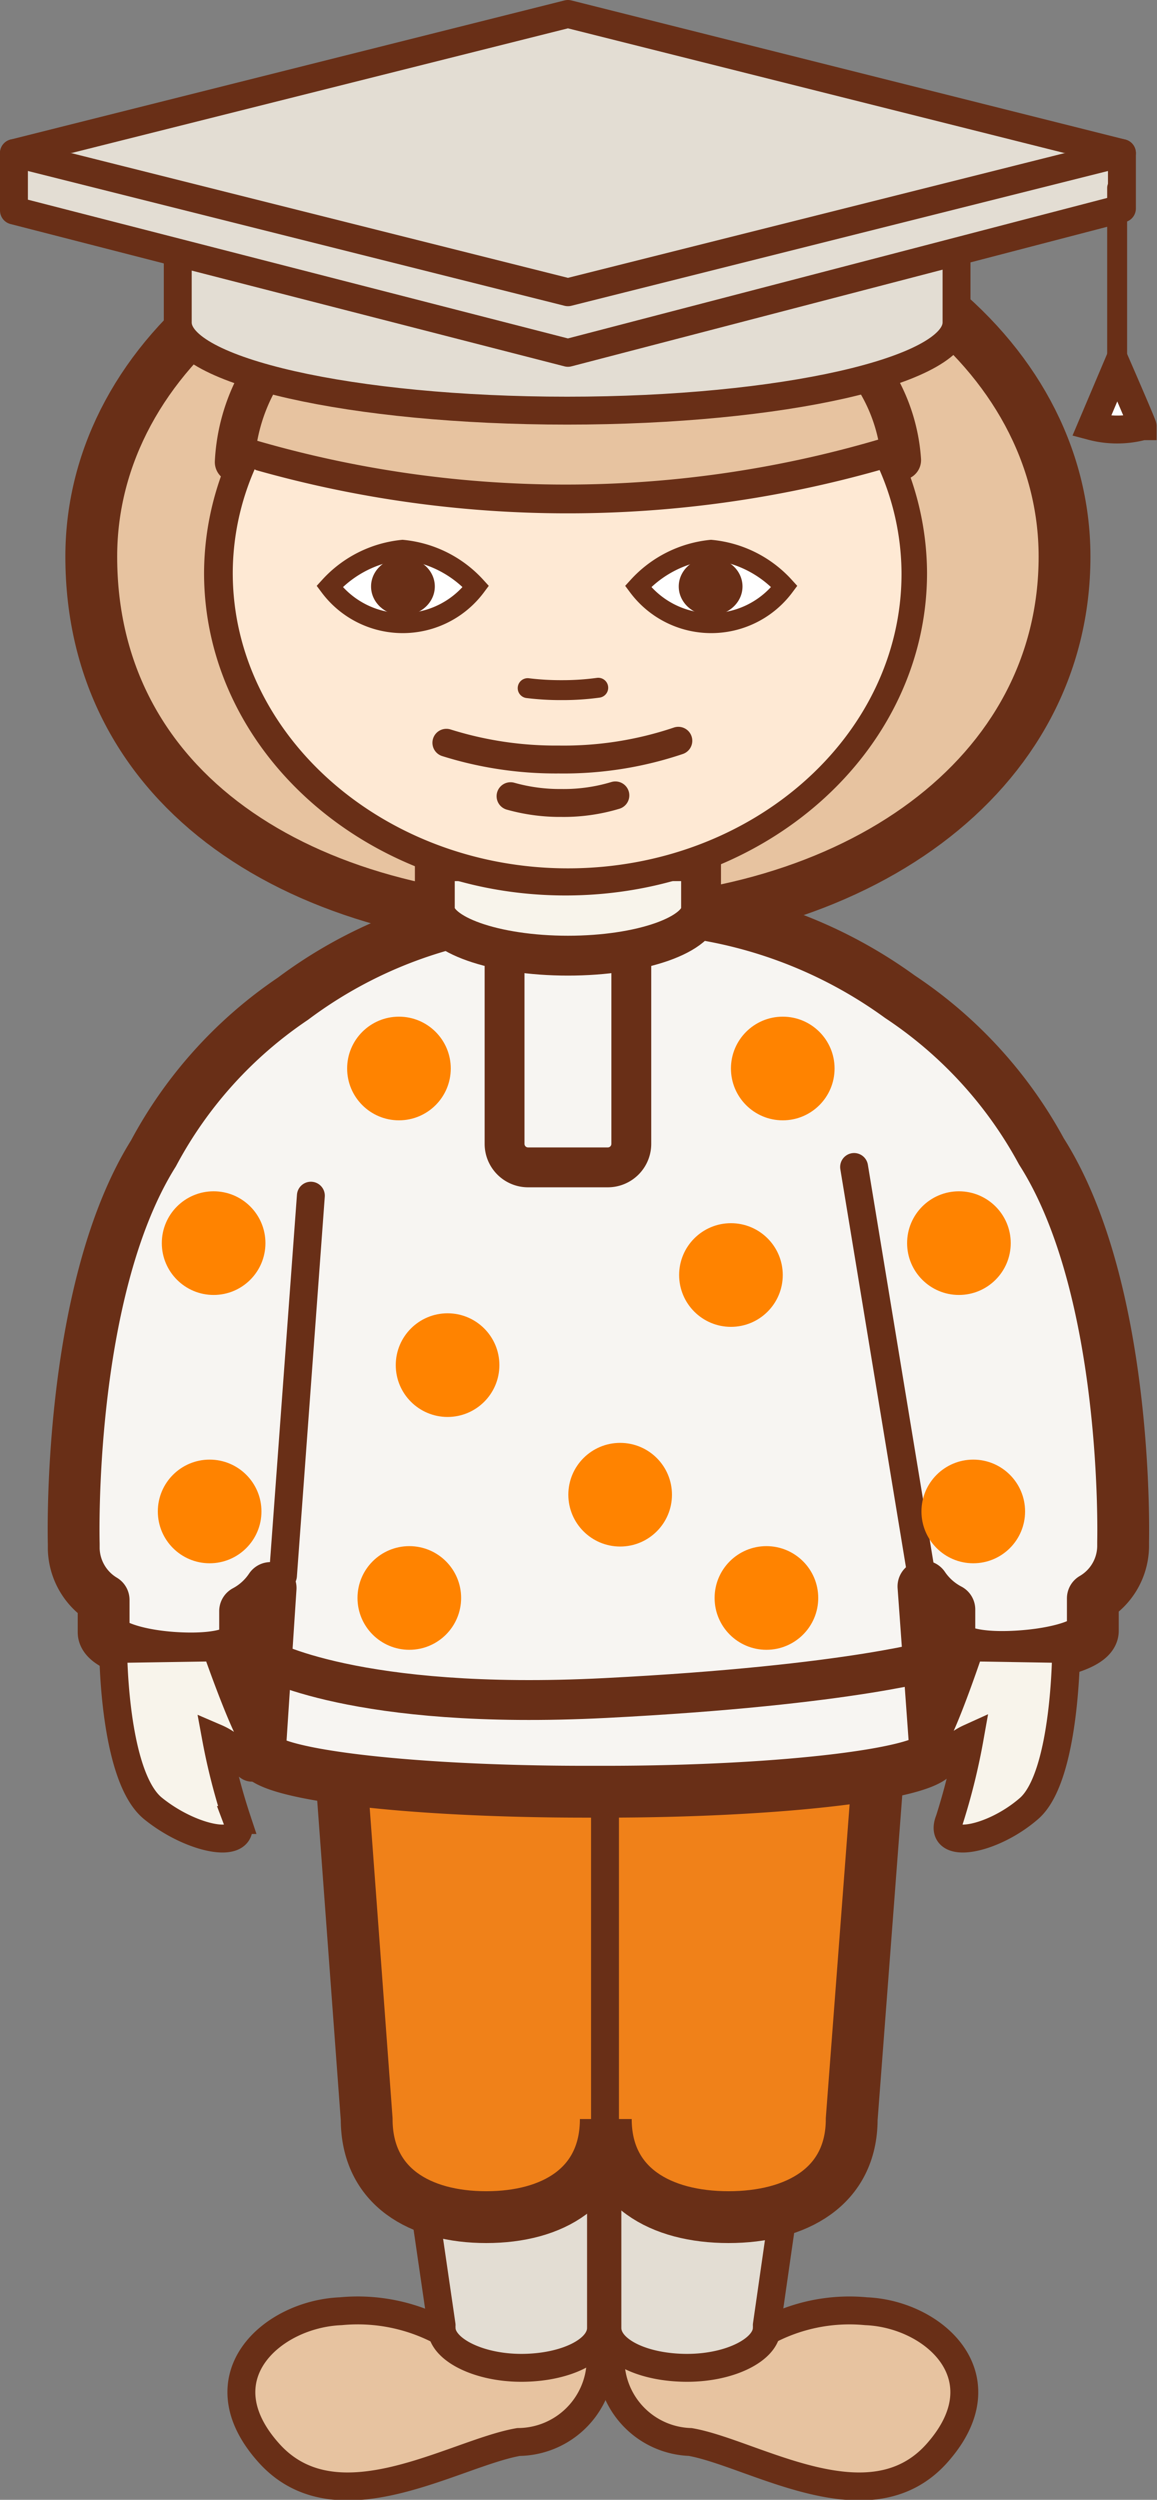 <svg xmlns="http://www.w3.org/2000/svg" width="29.03" height="62.7" viewBox="0 0 29.03 62.7">
  <rect x="0" y="0" width="29.03" height="62.7" fill="#808080" stroke="none"/>
  <title>Домовенок2</title>
  <path d="M857.45,78.17c0-5.11,5.2-9.25,12.21-9.25s12.21,4.14,12.21,9.25c0,5.48-5.2,9.24-12.21,9.24S857.45,84,857.45,78.17Z" transform="translate(-855.16 -64.21)" style="fill: #e7c3a0;stroke: #692f17;stroke-miterlimit: 10;stroke-width: 1.3px"/>
  <path d="M859.62,69.8V72.3c0,1.22,4.38,2.21,9.77,2.21s9.77-1,9.77-2.21V69.8H859.62Z" transform="translate(-855.16 -64.21)" style="fill: #e3ddd3;stroke: #692f17;stroke-linecap: round;stroke-linejoin: round;stroke-width: 0.7px"/>
  <path d="M874.31,122.73a4.39,4.39,0,0,1,2.58-.55c1.71,0.07,3.47,1.66,1.78,3.56s-4.6,0-6.19-.28a2.07,2.07,0,0,1-2-2l0-.79Z" transform="translate(-855.16 -64.21)" style="fill: #e7c3a0;stroke: #692f17;stroke-miterlimit: 10;stroke-width: 0.7px"/>
  <path d="M866.32,122.73a4.47,4.47,0,0,0-2.61-.55c-1.73.07-3.51,1.66-1.8,3.56s4.65,0,6.26-.28a2.08,2.08,0,0,0,2.06-2l0-.79Z" transform="translate(-855.16 -64.21)" style="fill: #e7c3a0;stroke: #692f17;stroke-miterlimit: 10;stroke-width: 0.7px"/>
  <path d="M875.1,117.66l-0.7,4.87a0.53,0.53,0,0,1,0,.07c0,0.53-.9,1-2,1s-2-.43-2-1h0v-4.94h4.76Z" transform="translate(-855.16 -64.21)" style="fill: #e3ddd3;stroke: #692f17;stroke-linecap: round;stroke-linejoin: round;stroke-width: 0.7px"/>
  <path d="M865.53,117.66l0.71,4.87a0.45,0.45,0,0,0,0,.07c0,0.53.91,1,2,1s2-.43,2-1h0v-4.94h-4.81Z" transform="translate(-855.16 -64.21)" style="fill: #e3ddd3;stroke: #692f17;stroke-linecap: round;stroke-linejoin: round;stroke-width: 0.7px"/>
  <path d="M870.34,108.14h-6.66l0.68,9.22c0,1.7,1.34,2.46,3,2.46s3-.76,3-2.46c0,1.7,1.38,2.46,3.08,2.46s3.09-.76,3.09-2.46l0.7-9.22h-6.87Z" transform="translate(-855.16 -64.21)" style="fill: #f08119;stroke: #692f17;stroke-miterlimit: 10;stroke-width: 1.3px"/>
  <path d="M883.34,103s0,0,0-.07,0,0,0-.05,0.16-6.32-2.05-9.79a10.87,10.87,0,0,0-3.55-3.88A11.66,11.66,0,0,0,870.28,87h-0.43a11.38,11.38,0,0,0-7.34,2.26,10.81,10.81,0,0,0-3.5,3.88c-2.18,3.48-2,9.79-2,9.79s0,0,0,.05,0,0,0,.07a1.54,1.54,0,0,0,.75,1.29l0,0.81c0,0.31.83,0.6,1.89,0.65s1.64-.16,1.66-0.46l0-.72a1.77,1.77,0,0,0,.64-0.58l-0.27,4.11c0,0.55,3.63,1,8.2,1h0.43c4.64,0,8.32-.48,8.32-1L878.33,104a1.78,1.78,0,0,0,.65.58l0,0.72c0,0.31.6,0.52,1.68,0.46s1.93-.34,1.92-0.65l0-.81A1.53,1.53,0,0,0,883.34,103Z" transform="translate(-855.16 -64.21)" style="fill: #f7f5f2;stroke: #692f17;stroke-linecap: round;stroke-linejoin: round;stroke-width: 1.3px"/>
  <path d="M866.07,85.81V87c0,0.65,1.5,1.18,3.34,1.18s3.34-.53,3.34-1.18V85.81h-6.69Z" transform="translate(-855.16 -64.21)" style="fill: #f8f4eb;stroke: #692f17;stroke-miterlimit: 10"/>
  <g>
    <path d="M869.41,86.33c-4.81,0-8.72-3.47-8.72-7.74a6.9,6.9,0,0,1,.71-3,28.3,28.3,0,0,0,16,0,6.92,6.92,0,0,1,.7,3C878.13,82.85,874.22,86.33,869.41,86.33Z" transform="translate(-855.16 -64.21)" style="fill: #fee9d4"/>
    <path d="M861.58,76a28.74,28.74,0,0,0,15.65,0,6.52,6.52,0,0,1,.55,2.6c0,4.08-3.76,7.39-8.37,7.39S861,82.66,861,78.58a6.52,6.52,0,0,1,.55-2.6m16-.85a27.83,27.83,0,0,1-16.39,0,7.33,7.33,0,0,0-.88,3.45c0,4.47,4.06,8.09,9.07,8.09s9.07-3.62,9.07-8.09a7.33,7.33,0,0,0-.88-3.45h0Z" transform="translate(-855.16 -64.21)" style="fill: #692f17"/>
  </g>
  <path d="M872.18,82.79a9,9,0,0,1-3,.47,9.15,9.15,0,0,1-2.82-.42" transform="translate(-855.16 -64.21)" style="fill: none;stroke: #692f17;stroke-linecap: round;stroke-miterlimit: 10;stroke-width: 0.7px"/>
  <path d="M870.6,84.16a4.48,4.48,0,0,1-1.35.19,4.57,4.57,0,0,1-1.28-.17" transform="translate(-855.16 -64.21)" style="fill: #fff;stroke: #692f17;stroke-linecap: round;stroke-miterlimit: 10;stroke-width: 0.7px"/>
  <path d="M870.17,81.46a6.58,6.58,0,0,1-.91.06,6.79,6.79,0,0,1-.86-0.05" transform="translate(-855.16 -64.21)" style="fill: #fff;stroke: #692f17;stroke-linecap: round;stroke-miterlimit: 10;stroke-width: 0.5px"/>
  <g>
    <path d="M861.61,73.8a4.7,4.7,0,0,0-.56,2" transform="translate(-855.16 -64.21)" style="fill: #fff;stroke: #692f17;stroke-linecap: round;stroke-miterlimit: 10"/>
    <path d="M877.18,73.83a4.39,4.39,0,0,1,.59,1.92" transform="translate(-855.16 -64.21)" style="fill: #fff;stroke: #692f17;stroke-linecap: round;stroke-miterlimit: 10"/>
  </g>
  <polygon points="14.25 0.35 0.35 3.84 0.35 5.28 14.25 8.85 28.15 5.23 28.15 3.84 14.25 0.35" style="fill: #e3ddd3;stroke: #692f17;stroke-linecap: round;stroke-linejoin: round;stroke-width: 0.7px"/>
  <polyline points="28.15 3.84 14.25 7.33 0.35 3.84" style="fill: #e3ddd3;stroke: #692f17;stroke-linecap: round;stroke-linejoin: round;stroke-width: 0.7px"/>
  <line x1="28.03" y1="4.71" x2="28.03" y2="9.28" style="fill: #fff;stroke: #692f17;stroke-linecap: round;stroke-miterlimit: 10;stroke-width: 0.5px"/>
  <path d="M882.55,74.9s0.64-1.51.64-1.51,0.64,1.47.64,1.51A2.5,2.5,0,0,1,882.55,74.9Z" transform="translate(-855.16 -64.21)" style="fill: #fff;stroke: #692f17;stroke-linecap: round;stroke-miterlimit: 10;stroke-width: 0.7px"/>
  <line x1="7.1" y1="39.52" x2="7.8" y2="29.99" style="fill: #fff;stroke: #692f17;stroke-linecap: round;stroke-miterlimit: 10;stroke-width: 0.7px"/>
  <line x1="23.17" y1="39.82" x2="21.43" y2="29.27" style="fill: #fff;stroke: #692f17;stroke-linecap: round;stroke-miterlimit: 10;stroke-width: 0.7px"/>
  <path d="M861.79,105.8s2.27,1.32,8.55,1,8.42-1,8.42-1" transform="translate(-855.16 -64.21)" style="fill: none;stroke: #692f17;stroke-linecap: round;stroke-miterlimit: 10"/>
  <path d="M871,88v4.9a0.59,0.59,0,0,1-.59.59h-2a0.59,0.59,0,0,1-.59-0.59V88" transform="translate(-855.16 -64.21)" style="fill: none;stroke: #692f17;stroke-miterlimit: 10"/>
  <path d="M858,105.57s0,3.19,1,4,2.4,1.06,2.11.29a15.44,15.44,0,0,1-.53-2.06,1.56,1.56,0,0,1,.69.58c0.31,0.45.48-.08,0.15-0.73s-0.84-2.12-.84-2.12Z" transform="translate(-855.16 -64.21)" style="fill: #f8f4eb;stroke: #692f17;stroke-miterlimit: 10;stroke-width: 0.7px"/>
  <path d="M881.91,105.57s0,3.19-.93,4-2.31,1.06-2,.29a16,16,0,0,0,.51-2.06,1.51,1.51,0,0,0-.66.58c-0.3.45-.46-0.08-0.14-0.73s0.81-2.12.81-2.12Z" transform="translate(-855.16 -64.21)" style="fill: #f8f4eb;stroke: #692f17;stroke-miterlimit: 10;stroke-width: 0.7px"/>
  <line x1="15.18" y1="53.15" x2="15.18" y2="44.96" style="fill: none;stroke: #692f17;stroke-linecap: round;stroke-miterlimit: 10;stroke-width: 0.7px"/>
  <g>
    <path d="M865.26,78a2.86,2.86,0,0,0-1.83.92,2.29,2.29,0,0,0,3.67,0A2.86,2.86,0,0,0,865.26,78Z" transform="translate(-855.16 -64.21)" style="fill: #fff;stroke: #692f17;stroke-miterlimit: 10;stroke-width: 0.5px"/>
    <ellipse cx="10.11" cy="14.71" rx="0.8" ry="0.73" style="fill: #692f17"/>
  </g>
  <g>
    <path d="M873,78a2.86,2.86,0,0,0-1.83.92,2.29,2.29,0,0,0,3.67,0A2.85,2.85,0,0,0,873,78Z" transform="translate(-855.16 -64.21)" style="fill: #fff;stroke: #692f17;stroke-miterlimit: 10;stroke-width: 0.5px"/>
    <ellipse cx="17.83" cy="14.71" rx="0.8" ry="0.73" style="fill: #692f17"/>
  </g>
  <circle cx="5.36" cy="31.18" r="1.3" style="fill: #ff8300"/>
  <circle cx="5.26" cy="37.91" r="1.3" style="fill: #ff8300"/>
  <circle cx="18.34" cy="31.98" r="1.3" style="fill: #ff8300"/>
  <circle cx="15.56" cy="37.49" r="1.3" style="fill: #ff8300"/>
  <circle cx="11.23" cy="34.24" r="1.3" style="fill: #ff8300"/>
  <circle cx="19.23" cy="40.08" r="1.3" style="fill: #ff8300"/>
  <circle cx="24.42" cy="37.91" r="1.3" style="fill: #ff8300"/>
  <circle cx="10.27" cy="40.08" r="1.3" style="fill: #ff8300"/>
  <circle cx="19.64" cy="26.8" r="1.3" style="fill: #ff8300"/>
  <circle cx="10.01" cy="26.8" r="1.3" style="fill: #ff8300"/>
  <circle cx="24.06" cy="31.18" r="1.3" style="fill: #ff8300"/>
</svg>
